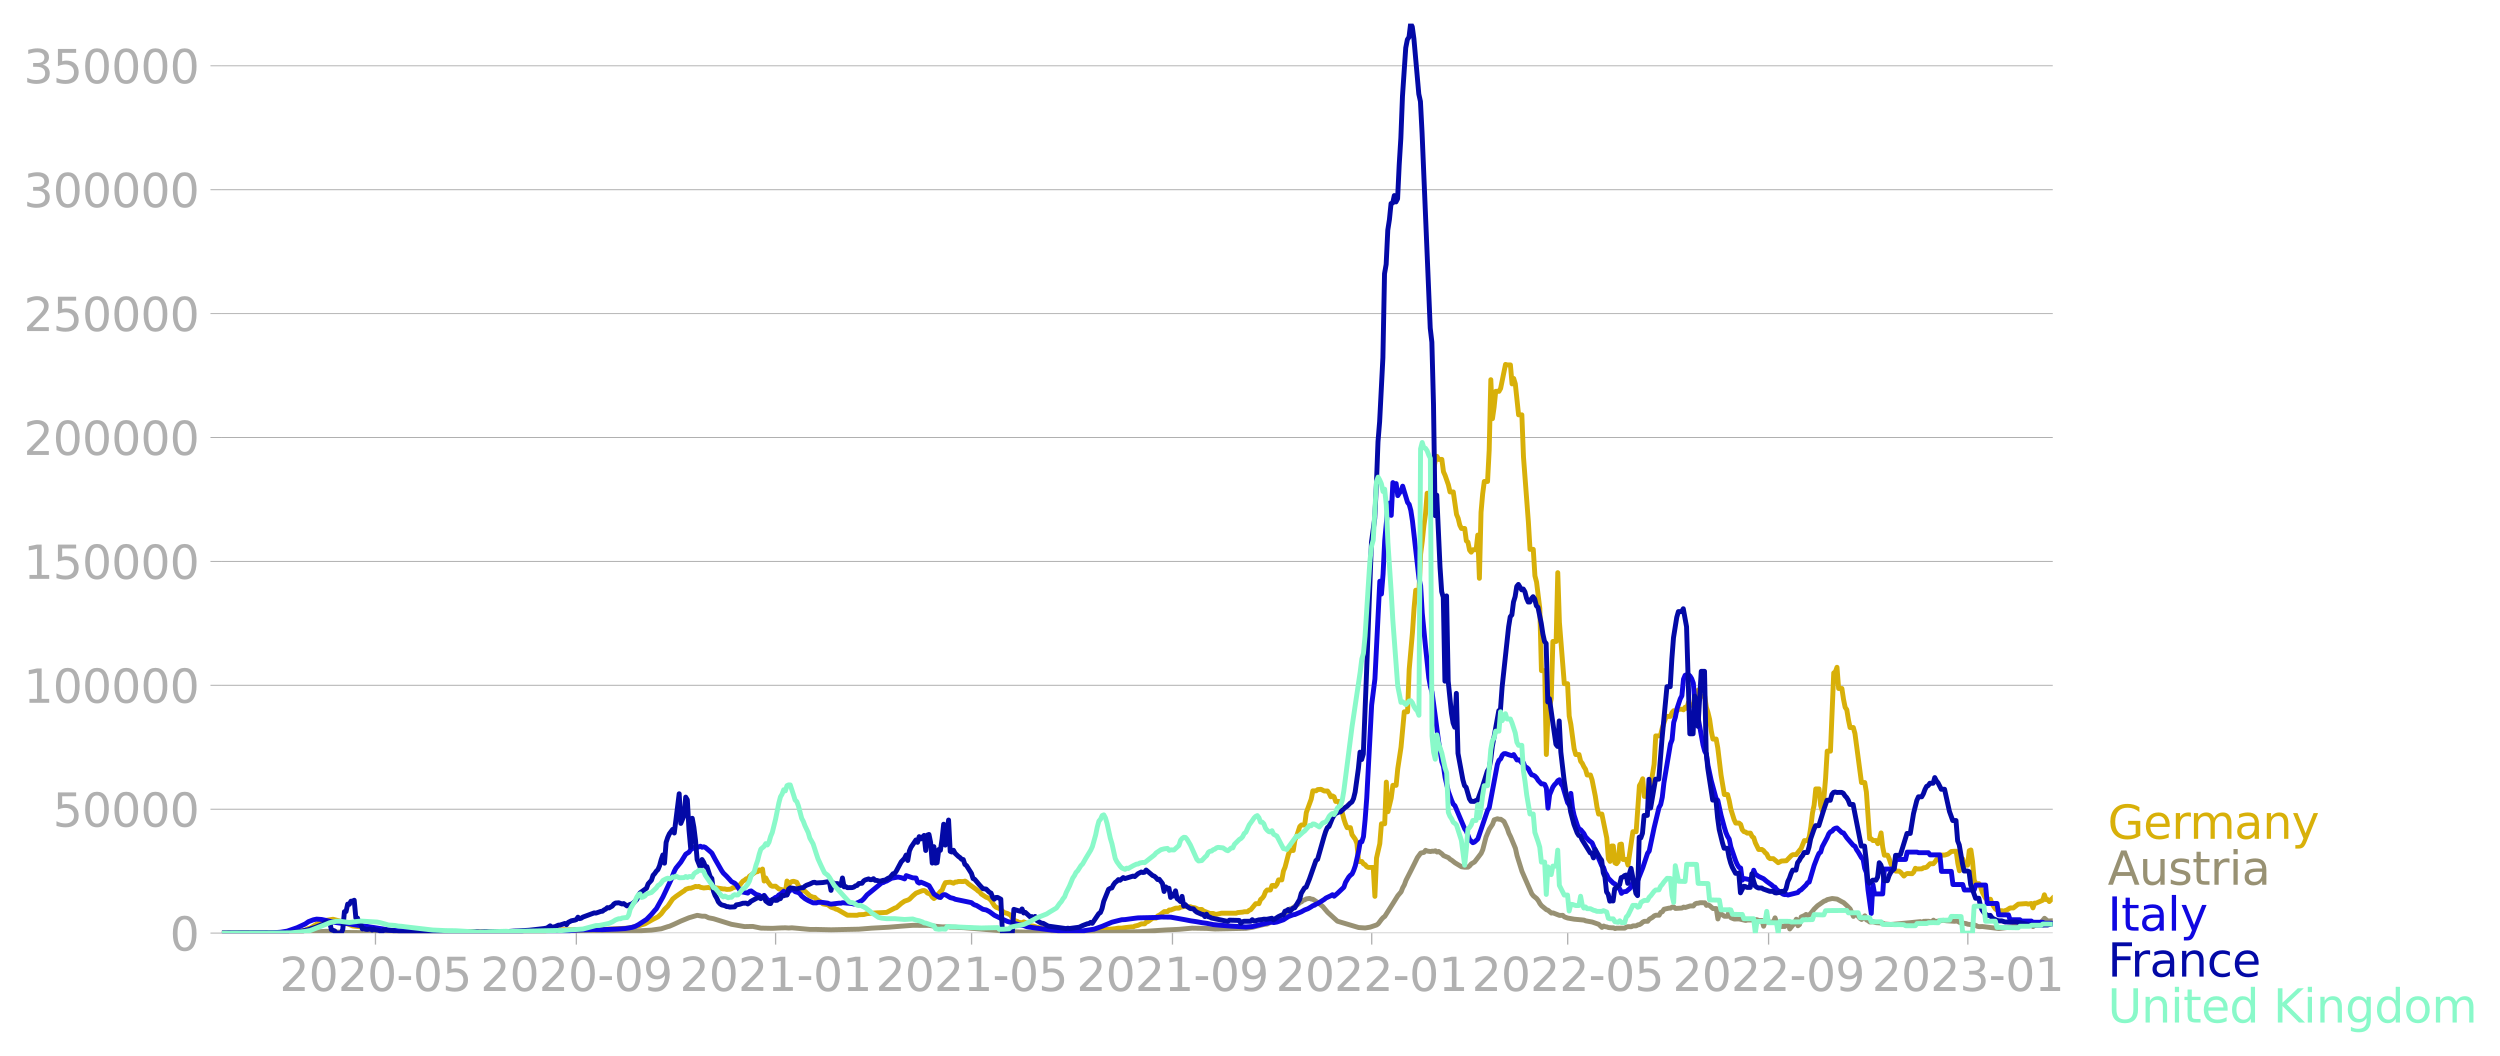 <svg xmlns="http://www.w3.org/2000/svg" xmlns:xlink="http://www.w3.org/1999/xlink" width="1015.94" height="429.016" viewBox="0 0 761.955 321.762"><defs><style>*{stroke-linejoin:round;stroke-linecap:butt}</style></defs><g id="figure_1"><path id="patch_1" d="M0 321.762h761.955V0H0v321.762z" style="fill:none"/><g id="axes_1"><path id="patch_2" d="M67.645 284.4h558V7.2h-558v277.2z" style="fill:none"/><g id="matplotlib.axis_1"><g id="xtick_1"><g id="line2d_1"><defs><path id="m1d89c042e7" d="M0 0v3.5" style="stroke:#b0b0b0;stroke-width:.4"/></defs><use xlink:href="#m1d89c042e7" x="114.435" y="284.4" style="fill:#b0b0b0;stroke:#b0b0b0;stroke-width:.4"/></g><g id="text_1" style="fill:#b0b0b0" transform="matrix(.14 0 0 -.14 85.187 302.038)"><defs><path id="DejaVuSans-32" d="M1228 531h2203V0H469v531q359 372 979 998 621 627 780 809 303 340 423 576 121 236 121 464 0 372-261 606-261 235-680 235-297 0-627-103-329-103-704-313v638q381 153 712 231 332 78 607 78 725 0 1156-363 431-362 431-968 0-288-108-546-107-257-392-607-78-91-497-524-418-433-1181-1211z" transform="scale(.016)"/><path id="DejaVuSans-30" d="M2034 4250q-487 0-733-480-245-479-245-1442 0-959 245-1439 246-480 733-480 491 0 736 480 246 480 246 1439 0 963-246 1442-245 480-736 480zm0 500q785 0 1199-621 414-620 414-1801 0-1178-414-1799Q2819-91 2034-91q-784 0-1198 620-414 621-414 1799 0 1181 414 1801 414 621 1198 621z" transform="scale(.016)"/><path id="DejaVuSans-2d" d="M313 2009h1684v-512H313v512z" transform="scale(.016)"/><path id="DejaVuSans-35" d="M691 4666h2478v-532H1269V2991q137 47 274 70 138 23 276 23 781 0 1237-428 457-428 457-1159 0-753-469-1171Q2575-91 1722-91q-294 0-599 50Q819 9 494 109v635q281-153 581-228t634-75q541 0 856 284 316 284 316 772 0 487-316 771-315 285-856 285-253 0-505-56-251-56-513-175v2344z" transform="scale(.016)"/></defs><use xlink:href="#DejaVuSans-32"/><use xlink:href="#DejaVuSans-30" x="63.623"/><use xlink:href="#DejaVuSans-32" x="127.246"/><use xlink:href="#DejaVuSans-30" x="190.869"/><use xlink:href="#DejaVuSans-2d" x="254.492"/><use xlink:href="#DejaVuSans-30" x="290.576"/><use xlink:href="#DejaVuSans-35" x="354.199"/></g></g><g id="xtick_2"><use xlink:href="#m1d89c042e7" id="line2d_2" x="175.661" y="284.4" style="fill:#b0b0b0;stroke:#b0b0b0;stroke-width:.4"/><g id="text_2" style="fill:#b0b0b0" transform="matrix(.14 0 0 -.14 146.413 302.038)"><defs><path id="DejaVuSans-39" d="M703 97v575q238-113 481-172 244-59 479-59 625 0 954 420 330 420 377 1277-181-269-460-413-278-144-615-144-700 0-1108 423-408 424-408 1159 0 718 425 1152 425 435 1131 435 810 0 1236-621 427-620 427-1801 0-1103-524-1761Q2575-91 1691-91q-238 0-482 47Q966 3 703 97zm1256 1978q425 0 673 290 249 291 249 798 0 503-249 795-248 292-673 292t-673-292q-248-292-248-795 0-507 248-798 248-290 673-290z" transform="scale(.016)"/></defs><use xlink:href="#DejaVuSans-32"/><use xlink:href="#DejaVuSans-30" x="63.623"/><use xlink:href="#DejaVuSans-32" x="127.246"/><use xlink:href="#DejaVuSans-30" x="190.869"/><use xlink:href="#DejaVuSans-2d" x="254.492"/><use xlink:href="#DejaVuSans-30" x="290.576"/><use xlink:href="#DejaVuSans-39" x="354.199"/></g></g><g id="xtick_3"><use xlink:href="#m1d89c042e7" id="line2d_3" x="236.389" y="284.4" style="fill:#b0b0b0;stroke:#b0b0b0;stroke-width:.4"/><g id="text_3" style="fill:#b0b0b0" transform="matrix(.14 0 0 -.14 207.141 302.038)"><defs><path id="DejaVuSans-31" d="M794 531h1031v3560L703 3866v575l1116 225h631V531h1031V0H794v531z" transform="scale(.016)"/></defs><use xlink:href="#DejaVuSans-32"/><use xlink:href="#DejaVuSans-30" x="63.623"/><use xlink:href="#DejaVuSans-32" x="127.246"/><use xlink:href="#DejaVuSans-31" x="190.869"/><use xlink:href="#DejaVuSans-2d" x="254.492"/><use xlink:href="#DejaVuSans-30" x="290.576"/><use xlink:href="#DejaVuSans-31" x="354.199"/></g></g><g id="xtick_4"><use xlink:href="#m1d89c042e7" id="line2d_4" x="296.121" y="284.4" style="fill:#b0b0b0;stroke:#b0b0b0;stroke-width:.4"/><g id="text_4" style="fill:#b0b0b0" transform="matrix(.14 0 0 -.14 266.873 302.038)"><use xlink:href="#DejaVuSans-32"/><use xlink:href="#DejaVuSans-30" x="63.623"/><use xlink:href="#DejaVuSans-32" x="127.246"/><use xlink:href="#DejaVuSans-31" x="190.869"/><use xlink:href="#DejaVuSans-2d" x="254.492"/><use xlink:href="#DejaVuSans-30" x="290.576"/><use xlink:href="#DejaVuSans-35" x="354.199"/></g></g><g id="xtick_5"><use xlink:href="#m1d89c042e7" id="line2d_5" x="357.347" y="284.4" style="fill:#b0b0b0;stroke:#b0b0b0;stroke-width:.4"/><g id="text_5" style="fill:#b0b0b0" transform="matrix(.14 0 0 -.14 328.1 302.038)"><use xlink:href="#DejaVuSans-32"/><use xlink:href="#DejaVuSans-30" x="63.623"/><use xlink:href="#DejaVuSans-32" x="127.246"/><use xlink:href="#DejaVuSans-31" x="190.869"/><use xlink:href="#DejaVuSans-2d" x="254.492"/><use xlink:href="#DejaVuSans-30" x="290.576"/><use xlink:href="#DejaVuSans-39" x="354.199"/></g></g><g id="xtick_6"><use xlink:href="#m1d89c042e7" id="line2d_6" x="418.075" y="284.4" style="fill:#b0b0b0;stroke:#b0b0b0;stroke-width:.4"/><g id="text_6" style="fill:#b0b0b0" transform="matrix(.14 0 0 -.14 388.827 302.038)"><use xlink:href="#DejaVuSans-32"/><use xlink:href="#DejaVuSans-30" x="63.623"/><use xlink:href="#DejaVuSans-32" x="127.246"/><use xlink:href="#DejaVuSans-32" x="190.869"/><use xlink:href="#DejaVuSans-2d" x="254.492"/><use xlink:href="#DejaVuSans-30" x="290.576"/><use xlink:href="#DejaVuSans-31" x="354.199"/></g></g><g id="xtick_7"><use xlink:href="#m1d89c042e7" id="line2d_7" x="477.807" y="284.4" style="fill:#b0b0b0;stroke:#b0b0b0;stroke-width:.4"/><g id="text_7" style="fill:#b0b0b0" transform="matrix(.14 0 0 -.14 448.56 302.038)"><use xlink:href="#DejaVuSans-32"/><use xlink:href="#DejaVuSans-30" x="63.623"/><use xlink:href="#DejaVuSans-32" x="127.246"/><use xlink:href="#DejaVuSans-32" x="190.869"/><use xlink:href="#DejaVuSans-2d" x="254.492"/><use xlink:href="#DejaVuSans-30" x="290.576"/><use xlink:href="#DejaVuSans-35" x="354.199"/></g></g><g id="xtick_8"><use xlink:href="#m1d89c042e7" id="line2d_8" x="539.033" y="284.4" style="fill:#b0b0b0;stroke:#b0b0b0;stroke-width:.4"/><g id="text_8" style="fill:#b0b0b0" transform="matrix(.14 0 0 -.14 509.785 302.038)"><use xlink:href="#DejaVuSans-32"/><use xlink:href="#DejaVuSans-30" x="63.623"/><use xlink:href="#DejaVuSans-32" x="127.246"/><use xlink:href="#DejaVuSans-32" x="190.869"/><use xlink:href="#DejaVuSans-2d" x="254.492"/><use xlink:href="#DejaVuSans-30" x="290.576"/><use xlink:href="#DejaVuSans-39" x="354.199"/></g></g><g id="xtick_9"><use xlink:href="#m1d89c042e7" id="line2d_9" x="599.761" y="284.4" style="fill:#b0b0b0;stroke:#b0b0b0;stroke-width:.4"/><g id="text_9" style="fill:#b0b0b0" transform="matrix(.14 0 0 -.14 570.513 302.038)"><defs><path id="DejaVuSans-33" d="M2597 2516q453-97 707-404 255-306 255-756 0-690-475-1069Q2609-91 1734-91q-293 0-604 58T488 141v609q262-153 574-231 313-78 654-78 593 0 904 234t311 681q0 413-289 645-289 233-804 233h-544v519h569q465 0 712 186t247 536q0 359-255 551-254 193-729 193-260 0-557-57-297-56-653-174v562q360 100 674 150t592 50q719 0 1137-327 419-326 419-882 0-388-222-655t-631-370z" transform="scale(.016)"/></defs><use xlink:href="#DejaVuSans-32"/><use xlink:href="#DejaVuSans-30" x="63.623"/><use xlink:href="#DejaVuSans-32" x="127.246"/><use xlink:href="#DejaVuSans-33" x="190.869"/><use xlink:href="#DejaVuSans-2d" x="254.492"/><use xlink:href="#DejaVuSans-30" x="290.576"/><use xlink:href="#DejaVuSans-31" x="354.199"/></g></g></g><g id="matplotlib.axis_2"><g id="ytick_1"><path id="line2d_10" d="M67.645 284.4h558" clip-path="url(#p85552e7b81)" style="fill:none;stroke:#b0b0b0;stroke-width:.3;stroke-linecap:square"/><g id="line2d_11"><defs><path id="ma85432fcb9" d="M0 0h-3.5" style="stroke:#b0b0b0;stroke-width:.3"/></defs><use xlink:href="#ma85432fcb9" x="67.645" y="284.4" style="fill:#b0b0b0;stroke:#b0b0b0;stroke-width:.3"/></g><use xlink:href="#DejaVuSans-30" id="text_10" style="fill:#b0b0b0" transform="matrix(.14 0 0 -.14 51.737 289.719)"/></g><g id="ytick_2"><path id="line2d_12" d="M67.645 246.636h558" clip-path="url(#p85552e7b81)" style="fill:none;stroke:#b0b0b0;stroke-width:.3;stroke-linecap:square"/><use xlink:href="#ma85432fcb9" id="line2d_13" x="67.645" y="246.636" style="fill:#b0b0b0;stroke:#b0b0b0;stroke-width:.3"/><g id="text_11" style="fill:#b0b0b0" transform="matrix(.14 0 0 -.14 16.108 251.955)"><use xlink:href="#DejaVuSans-35"/><use xlink:href="#DejaVuSans-30" x="63.623"/><use xlink:href="#DejaVuSans-30" x="127.246"/><use xlink:href="#DejaVuSans-30" x="190.869"/><use xlink:href="#DejaVuSans-30" x="254.492"/></g></g><g id="ytick_3"><path id="line2d_14" d="M67.645 208.872h558" clip-path="url(#p85552e7b81)" style="fill:none;stroke:#b0b0b0;stroke-width:.3;stroke-linecap:square"/><use xlink:href="#ma85432fcb9" id="line2d_15" x="67.645" y="208.872" style="fill:#b0b0b0;stroke:#b0b0b0;stroke-width:.3"/><g id="text_12" style="fill:#b0b0b0" transform="matrix(.14 0 0 -.14 7.2 214.191)"><use xlink:href="#DejaVuSans-31"/><use xlink:href="#DejaVuSans-30" x="63.623"/><use xlink:href="#DejaVuSans-30" x="127.246"/><use xlink:href="#DejaVuSans-30" x="190.869"/><use xlink:href="#DejaVuSans-30" x="254.492"/><use xlink:href="#DejaVuSans-30" x="318.115"/></g></g><g id="ytick_4"><path id="line2d_16" d="M67.645 171.108h558" clip-path="url(#p85552e7b81)" style="fill:none;stroke:#b0b0b0;stroke-width:.3;stroke-linecap:square"/><use xlink:href="#ma85432fcb9" id="line2d_17" x="67.645" y="171.108" style="fill:#b0b0b0;stroke:#b0b0b0;stroke-width:.3"/><g id="text_13" style="fill:#b0b0b0" transform="matrix(.14 0 0 -.14 7.2 176.427)"><use xlink:href="#DejaVuSans-31"/><use xlink:href="#DejaVuSans-35" x="63.623"/><use xlink:href="#DejaVuSans-30" x="127.246"/><use xlink:href="#DejaVuSans-30" x="190.869"/><use xlink:href="#DejaVuSans-30" x="254.492"/><use xlink:href="#DejaVuSans-30" x="318.115"/></g></g><g id="ytick_5"><path id="line2d_18" d="M67.645 133.344h558" clip-path="url(#p85552e7b81)" style="fill:none;stroke:#b0b0b0;stroke-width:.3;stroke-linecap:square"/><use xlink:href="#ma85432fcb9" id="line2d_19" x="67.645" y="133.344" style="fill:#b0b0b0;stroke:#b0b0b0;stroke-width:.3"/><g id="text_14" style="fill:#b0b0b0" transform="matrix(.14 0 0 -.14 7.2 138.663)"><use xlink:href="#DejaVuSans-32"/><use xlink:href="#DejaVuSans-30" x="63.623"/><use xlink:href="#DejaVuSans-30" x="127.246"/><use xlink:href="#DejaVuSans-30" x="190.869"/><use xlink:href="#DejaVuSans-30" x="254.492"/><use xlink:href="#DejaVuSans-30" x="318.115"/></g></g><g id="ytick_6"><path id="line2d_20" d="M67.645 95.58h558" clip-path="url(#p85552e7b81)" style="fill:none;stroke:#b0b0b0;stroke-width:.3;stroke-linecap:square"/><use xlink:href="#ma85432fcb9" id="line2d_21" x="67.645" y="95.581" style="fill:#b0b0b0;stroke:#b0b0b0;stroke-width:.3"/><g id="text_15" style="fill:#b0b0b0" transform="matrix(.14 0 0 -.14 7.2 100.9)"><use xlink:href="#DejaVuSans-32"/><use xlink:href="#DejaVuSans-35" x="63.623"/><use xlink:href="#DejaVuSans-30" x="127.246"/><use xlink:href="#DejaVuSans-30" x="190.869"/><use xlink:href="#DejaVuSans-30" x="254.492"/><use xlink:href="#DejaVuSans-30" x="318.115"/></g></g><g id="ytick_7"><path id="line2d_22" d="M67.645 57.817h558" clip-path="url(#p85552e7b81)" style="fill:none;stroke:#b0b0b0;stroke-width:.3;stroke-linecap:square"/><use xlink:href="#ma85432fcb9" id="line2d_23" x="67.645" y="57.817" style="fill:#b0b0b0;stroke:#b0b0b0;stroke-width:.3"/><g id="text_16" style="fill:#b0b0b0" transform="matrix(.14 0 0 -.14 7.2 63.136)"><use xlink:href="#DejaVuSans-33"/><use xlink:href="#DejaVuSans-30" x="63.623"/><use xlink:href="#DejaVuSans-30" x="127.246"/><use xlink:href="#DejaVuSans-30" x="190.869"/><use xlink:href="#DejaVuSans-30" x="254.492"/><use xlink:href="#DejaVuSans-30" x="318.115"/></g></g><g id="ytick_8"><path id="line2d_24" d="M67.645 20.053h558" clip-path="url(#p85552e7b81)" style="fill:none;stroke:#b0b0b0;stroke-width:.3;stroke-linecap:square"/><use xlink:href="#ma85432fcb9" id="line2d_25" x="67.645" y="20.053" style="fill:#b0b0b0;stroke:#b0b0b0;stroke-width:.3"/><g id="text_17" style="fill:#b0b0b0" transform="matrix(.14 0 0 -.14 7.2 25.372)"><use xlink:href="#DejaVuSans-33"/><use xlink:href="#DejaVuSans-35" x="63.623"/><use xlink:href="#DejaVuSans-30" x="127.246"/><use xlink:href="#DejaVuSans-30" x="190.869"/><use xlink:href="#DejaVuSans-30" x="254.492"/><use xlink:href="#DejaVuSans-30" x="318.115"/></g></g></g><path id="line2d_26" d="m67.645 284.4 20.409-.107 1.99-.154 1.494-.265 1.493-.405.996-.457.498-.098 3.484-2.176 3.484-.564 2.987.786.498.336 1.493.476.996.437 3.484.405.996.245 5.475.789.996.013 5.973.252 1.493.063 13.44.088 2.489-.13 3.484.126 10.951-.02 4.48-.139 9.458-.433 1.493-.1 7.964.102 1.494-.093 1.99-.076 6.472-.332 1.99-.104 2.987-.652.996-.362.995-.277 1.494-.831.995-.563.996-.497.498-.265.995-.924.996-1.345.995-.96 1.493-2.19.996-.793 1.991-1.384.498-.304.498-.469.995-.335.498.002.995-.34.498-.219.498.101.498-.1.498.274.995.198 1.493-.146.498.13 1.991.01 1.991.317.498-.005.498.147.995-.045.498-.175.498-.341.996-.174.497-.383.498-.176.996-1.246.497-.262.498-.435.498-.04.498-.747 1.99-1.357.499-.03.497-.55.498.322.498-.568.498 3.644.497-.937.498.972.996 1.328.497.246.996-.038.996.843 1.493.36.498.665.497-3.436.498 1.178.498-.715.498-.286.497-.098.996.31.498 1.022.498.65.497.33.498.578.498.154.995.906.498.486.996.42.497.044.498.535 1.494 1.02.497.442 1.494.268.995.738.996.318.497.278.498.116 2.987 1.729 2.986.012.498-.168 1.494-.046.995-.275 1.493-.126 1.494-.12.995-.041 1.991-.1 2.49-1.306.497-.132 1.493-1.304.996-.68.995-.336.498-.256.996-.997.995-.85 1.493-.59.498-.178.498-.034.498.253.498.537.497.149.498.287.498.796.498.42.497-.386 1.494-1.767.498-.423.497-1.297.498-.973 1.493-.151.996.324.498-.344.497-.01.498-.185 1.494.038.497-.147.498.286.498.516 2.489 1.763.497.453.498.3.498.631 1.493.984.498.152.498.338.498.489.995 1.612.498.448.995.37 1.494 1.247.995.28.996.543.498.907.497.646.996.329.498.309.995.09.498-.248.498.18.995.793.996.245.498.063.995.336 2.987.537 1.493.554.996-.028 5.973.356.498.058.497-.132 3.485-.126 1.493-.155 4.48-.432.996-.089.995-.1.996-.174h.995l.996-.14 1.99-.237h.499l.497-.235.996-.23.995-.457h.996l.498-.537.498-.155 1.493-1.056h.995l.498-.681.498-.198 1.493-1.102h.996l.498-.482h.497l1.494-.57h.995l.498-.298 1.493-.294.498.138h.996l.497.212.996.163.995.48h.996l.498.443 1.99.775h.996l.498.212.498.054 1.493-.343 4.48.004.498-.195 1.493-.136.498-.118h.995l.498-.443.498-.194 1.493-1.82h.996l.498-1.269.497-.4.498-.668.498-1.29.498-.55h.995l.498-1.364.498-.036.498.303.497-.638.498-1.343h.996l.497-2.694.498-1.19.996-3.832.497-1.243h.996l.498-3.143.498-1.102.995-3.057.498-.467h.995l.498-3.788 1.493-4.092.498-2.53h.996l.498-.387.995-.08.996.52h.995l.498.7.498 1.046.497-.26.498.28.498 1.41h.996l.497 2.839.498.565.498 1.974.498 1.504.497 1.113h.996l.498 2.141.995 1.407.498 1.267.498 5.5h.995l.498.711.498.253.498.606.497.233h1.494l.498 8.81.497-11.668.996-4.364.498-6.078h.995l.498-12.699.498 9.013.995-4.164.498-3.872h.996l.497-5.069.996-6.539.995-10.796h.996l.498-12.907.995-11.245.498-7.51.498-5.394h.995l.498-11.022.498-3.848.498-4.801.497-3.559.498-6.332h.996l.497-6.453.498-.75.498-2.779.498-1.267.498.935h.995l.498 3.76.498 1.117.995 2.86.498 2.172h.995l.996 6.875.498 1.179.498 2.082.497 1.004h.996l.498 3.767.497.41.498 2.442.498.61.498-.74h.995l.498-4.47.498 13.176.498-20.096.497-5.619.498-3.802h.996l.497-9.554.498-21.46.498 11.876.498-3.472.497-4.857h.996l.498-.892 1.493-7.314.498.145h.995l.498 5.783.498-1.648.498 1.646.995 9.436h.996l.498 12.852 1.493 19.812.498 8.337h.995l.498 8.06.498 1.9.995 8.096.498 18.91h.996l.497 25.565.498-12.342.996-4.665.497-17.45h.996l.498-20.968.498 15.147 1.493 18.693h.995l.498 9.85.498 2.512.995 7.441.498 1.784h.996l.498 2.046.497.642.498 1.038.498.778.498 1.734h.995l.498 1.487.995 4.992.498 3.263.498 2.168h.996l1.493 7.294.498 6.335.497.793.498-4.687h.498l.498 5.119.497.275.498-.628.498-5.233.498-.122.498 4.687h.995l.498 1.691 1.493-10.144h.996l.995-14.063.498-.83.498-1.241.498 5.369h.995l.996-3.642.995-6.161.498-8.64h.995l.498-.316.498-2.075.996-3.024.497-.53h.996l.498-1.176.497-.557.498.348.498-.295.498-.5h.995l.498.175.498-.78.498.336.497-1.807.498.867h.996l.497-2.55.498-.643.498-1.445.498 1.675.497.203h.996l.498 3.348.498 1.642.497 2.074.498 3.506.498 2.484h.995l.498 2.713.996 8.295.995 5.91h.996l.498 1.86.497 2.59.996 3.205.498 1.043h.995l.498.406.498 1.613.497.577.498.13.498.336h.996l.497 1.026.498.36.498 1.56.995 2.035h.996l.498.336.498.637.497.393.498 1.057.498.369h.995l1.494 1.239.995-.51 1.494-.088 1.493-1.563.498-.297h.995l.996-1.269.497-.584.996-2.43h.996l.497-1.116.498-3.134.498-4.218.498-2.361.497-4.917h.996l.498 5.067.497 1.665.498-4.07.498-5.787.498-8.388h.995l.996-23.84.498-.347.497-1.372.498 6.465h.996l.497 3.318.498 2.426.498.72.498 3.065.498 2.364h.995l.498 1.82 1.99 14.945h.996l.498 2.904.996 14.221.498.03.497.524h.996l.498.956.497-1.35.498-1.926.498 4.311.498 2.475h.995l.498 1.131.498 1.498.498.994.995 1.238h.996l.497.329.996 1.167.498-.516.497-.262 1.494.07.498-.527.497-1.13.498.213 1.493-.044.498-.34.498-.025.498-.17.995-1.03h.996l.498-.541.497-.751.498-.323.996-1.025h.995l.996-.292.995-.79.996-.078h.498l.497 3.701.498 2.254.498-.855.498-2.757.497 1.892h.996l.498-4.4.498-.218.497 3.431.498 5.677.498 1.158h.995l.498 1.106.498 1.513.995 1.86.498.276h.996l.498 1.437.995 1.515.498.35.498.189h.995l.498.124.995-.334.996-.636h.996l1.493-1.155 2.489-.179.497.17.996-.196.498 1.335.498-1.448h.497l1.991-.876.498-1.658.498 1.448h.498l.497.608.996-1.013h0" clip-path="url(#p85552e7b81)" style="fill:none;stroke:#d8b009;stroke-width:1.5;stroke-linecap:square"/><path id="line2d_27" d="m67.645 284.4 24.39-.094 3.983-.287 3.484-.178 2.49.19 3.484.164 17.92.17 33.35-.051 24.39-.26 1.992-.13 3.982-.06 5.475-.049 5.973-.335 2.987-.405 1.991-.65.498-.122 1.493-.65 1.991-.929 2.49-1.019 2.488-.73 1.493.263.996.009.995.474 1.494.288 5.475 1.704 2.489.433 1.493.26.996-.023 1.493-.028 2.49.511 3.483.078 2.49-.134 1.493-.038.995.068.996-.067 5.475.5 1.991-.004 4.48.109 8.462-.186 3.982-.317 4.978-.27 3.982-.328 2.49-.188.995-.064 4.977.025 1.494.213 2.489.225 1.99-.03.498.118 1.494.014.995.082 1.494.044 14.933 1.258 1.99.068 14.436.28 7.467-.04 11.448-.243 3.485-.088 7.964-.523 3.982-.187 2.489-.229 1.493-.132 4.48.085 2.49.173 9.457-.204 1.99-.313 3.485-.872.996-.13 1.99-.951.996-.425.996-.918.995-.67.996-.615.995-1.041.498-.087 1.991-1.367.498-.485.498-.194.498-.463.497-.153.498-.287.996-.154.497.211.498.061 1.494.998 1.493 1.195 1.493 1.764 2.987 2.72 6.47 1.933 1.992.126 1.493-.237 1.991-.675.498-.367.996-1.333.497-.547.498-.362 1.493-2.356.996-1.565 1.493-2.394.996-1.17.498-1.245.497-.896.498-1.37 1.493-2.926.996-1.987.996-2.032.995-1.35.996-.217.497-.63.498.229.996.148.497-.111.498.019.498-.143.498.384.498-.185.995.733.498.533 1.493.641.498.477.498.297.995.783 1.991 1.205.996.145.995-.025.498-.397.498-.616.995-.579.996-1.3.996-1.308.497-1.106.996-3.88.995-2.372.996-1.497.498-1.37.995-.329.498.155.498-.008.995.684.996 2.137.498 1.47.497.985 1.494 3.591.497 2.234 1.494 4.786.995 2.285 1.991 4.541.498.644.996.814.497.63.498.908.498.64 1.493 1.225.498.185.996.839.497-.06 1.992.775.995-.02.498.474.995.351 1.991.346 1.992.185.995.098.498.221 1.99.36 1.992.694.996.952.497-.429.498.21.498.065.498.195.995.072h.498l.498.23.497-.115.996-.001 1.493-.018.498-.346.498-.099.995.03.498-.274h.996l.497-.312.498-.07.498-.298.498-.46.498-.247h.995l.498-.634.995-.585.498-.439.498-.195h.995l.498-.863.498-.2.498-.755 1.493-.333h.498l.498-.34.497-.035.498.468 1.991-.124.498-.3.498.135 1.493-.477h.996l.497-.608.498-.203.498-.02.498-.144 1.493.01.498.803.498-.17.497.253.996.877h.995l.498 3.171.498-1.69.498.171.995.69h.996l.498-1.847.497 2.3.996.39 1.493-.03 1.991.473.498-.13 1.991-.008.498-.142.498.06.497.233h.996l.498 1.74.498-1.496 1.493.22h.995l.498-1.275.498 1.535.498.019.995 1.079h.996l.498-1.107.497.02.498 1.846 1.493-1.87.498-1.102.498 1.992.498-.372.497-2.314.996-.425.498-.347.498.356.497-.255.498-.496.996-1.265.995-.976 1.991-1.39.498-.169.498-.315 1.493-.338.996.12.497.068 1.494.82.497.249.996.908.996 1.015.995 2.273.498-.856.498.296.995 1.177.498.323.995-1.113.498 1.24.498.233.498.402.995-.074.996.288 1.99.14.499.246 1.99.16 5.974-.563 2.987-.313.497.375.498-.463 1.493-.024.996.206.498-.532.498.43 2.488-.384.996.145 2.489.152.498-.074.497.124.498.282.996.224.995.142.498.196 1.991.223.498.148.498.283.497.086.996-.037 4.978.607 2.986-.359 4.978-1.082 1.493-.078.996.926.995-1.045.996-.21.498-.08.995-1.193.996.84 1.493-.1h0" clip-path="url(#p85552e7b81)" style="fill:none;stroke:#989173;stroke-width:1.5;stroke-linecap:square"/><path id="line2d_28" d="m67.645 284.4 15.43-.094 2.49-.19 1.99-.329 2.987-1.035 2.49-1.149.995-.701 1.493-.566.996-.204 1.493.108 1.991.421 1.493.366.996.158 1.493.22 1.991.092.996.172.995.179 1.494.236.497-.076 1.494.296 7.964 1.246.996.025 4.977.332 11.947.284 1.99.034 2.987-.035 8.463.058 10.95-.056 8.463-.251 5.973-.51 2.489-.064 1.99-.062 2.987.033 4.48-.183 2.49-.167 1.99-.338.996-.309.995-.516 2.49-1.618 1.492-1.53.996-1.183.498-.537 1.99-3.56 2.49-5.275.995-2.595.498-.932 1.493-1.84 1.494-2.422.995-.618.498-.74.995-.634.498-.335.498.276.996-.372.497.313.498-.142.498.194 1.493 1.272.498.478.995 1.876.996 1.734.996 1.742.497.707.996.973.995 1.08.498.568.996.481.498.487.995 1.53.498.58 1.99.405.499-.52.497-.133 1.494 1.053.995.29.498.394.498.021.498-.392.995 1.302.996.474.497-.248.498-.587.498-.342.498-.153.498-.573.497-.24.996-.893.995 1.05.498-.879.498-.472.498-.187.497.122.498.491.996.276.498.396.497.656.996.804.995.582 1.494.69.995.02.498-.175.996-.025 1.99.276.498.217.498.076 2.489-.299.498.025.498-.16 2.986.277.498.15 1.493-.579.996-.561.498-.468.995-1.201 2.987-2.443 1.493-1.245.498-.084.498-.287.497-.155 1.494-.861 1.493-.28.498-.083.995.197.996.365.498-.998 1.99.677.996.057.498 1.251.498.29.497-.285.996.394.996.45.497.24 1.494 2.532 1.493.968.498.097.498-.612.497-.267.498.026 1.493.89.996.246.498.25 4.977 1.037.498.433.498.27.498.138 1.99 1.187.996.186.996.529 1.493 1.103 1.991.972 1.991.905 1.494.405 1.99.592 1.494.264.996.363 1.99.293 5.476.72 4.48.39 2.489-.023 2.489-.119 3.484-.528 2.489-.882 2.987-1.253 1.493-.379 1.493-.369.996-.042 1.493-.21 1.493-.196.996-.12 5.973-.134.996-.128 2.986.053 1.991.356 2.49.446 1.493.295 1.99.297 1.494.272 1.493.203 1.991.39 2.49.23 2.986.232 4.48.269 1.99-.148 5.476-1.293.498-.03.498.131.995-.176 1.991-.684 1.494-.962 1.493-.57.498-.07 1.99-.844.996-.555.996-.37.995-.582.498-.338.498-.143.498-.348.498-.169 1.99-1.265.498-.405 1.494-.711.497-.31.498.463.996-.85 1.99-1.897.499-1.466.995-1.635.498-.549.498-.378.498-1.091.497-1.418.996-4.365.498-2.884.497-.062.498-1.575.498-5.127.498-6.656 1.493-28.328.996-7.93 1.493-29.783.498 3.88.497-6.073.498-10.197.996-10.687.497-.768.498 3.76.498-9.988.498.496.498-.196.497 3.67.498-.82.498-.514.498-1.542 1.493 4.947.498.617.497 1.818.498 3.24 1.991 17.518.498 2.162.498 8.413.995 10.218.996 9.46.498 2.716.497 1.73.996 7.393.996 7.573.995 6.212.498 1.383.498 3.389.995 4.31.996 2.732.497 1.094.498.463 2.987 7.06.498.669.995 2.613.996.93.497-.216.996-.906 2.987-8.756.497-.76 2.49-13.257.497-1.244.498-.405.498-1.132.497-.454.498-.03.996.36.995.305.498-.366.995 1.644.498-.07.498.346.498.605.498.025.497 1.228.498.164.498.458.498 1.014.497.754.498.118.498.283.498.524.497.788.996 1.063.498-.012.498.18.497 1.092.498 6.12.498-4.084.995-2.355.498-.701.498-.496.498-.722.498-.287.497 1.296.498.643.996 3.384.497 1.646.498.67.498-3.498.498 4.4.497 2.3.996 3.05.498 1.119.498.178.995 1.205.498.996.995 1.056.996.77 2.987 7.073.497.405.498 1.531.498.732.498 1.063 1.493 1.486.498.235.995 1.225.498.34.498 1.308.498-.452.995-.124.996-.86.497-.627.498-1.33.498.039.498-.41.497-.22 1.494-3.746 1.493-4.49.498-.673 1.493-7.105 1.493-6.173.498-.876.498-2.254.498-4.38 1.99-11.863.499-1.28.497-5.271.498-1.571.498-2.606.995-3.013.498-.933.498-5.058.498-1.191.498-.17.497-.026.498.423.498.811.498 1.356.497 5.58.996 5.151 1.493 8.155.498 1.847.498.856.498 3.501.995 4.652 1.493 5.476.498.496.996 4.53.995 3.677.498 1.65.498 1.144.498.814.497 2.376 1.494 4.35.497 1.102.498.777.498.225.498 3.683.497-.492 1.992.378.497-.056.498-2.85.498 1.173.995.707.996.476.498.223.995.846 1.494 1.07.497.48.498.188.498.673.995.801.996.663.498.14.498-.07.497.183 2.987-.75.498-.565.497-.252 1.494-1.455.498-.724.497-.189 1.494-5.081.995-2.6.498-1.091.498-.358.497-1.66 1.494-2.8.498-1.15.497-.597.498-.191.498-.61.498-.272.497-.093 1.494 1.408.497.114.996 1.468 1.991 2.319.498.261.498 1.04.497.72.996 1.714.498.536.497 2.757.498 1.253.498 5.256.996 7.206.497-8.842.498 2.892h2.489l.498-7.574h2.986l.498-2.93h2.987l.497-2.243h2.987l.498.184h2.986l.498.658h2.987l.498 5.038h2.986l.498 3.998h2.987l.497 1.67h2.987l.498-1.497h2.986l.498 5.601h2.987l.498 3.471h2.986l.498 1.482h2.987l.497.408h2.987l.498.375h2.986l.498.275h2.489" clip-path="url(#p85552e7b81)" style="fill:none;stroke:#1007e1;stroke-width:1.5;stroke-linecap:square"/><path id="line2d_29" d="m67.645 284.4 19.91-.107 2.49-.224 1.99-.309 1.992-.435.995-.375.996-.299 1.991-.79.498-.107.497-.581.498-.203.498.196.498-.155.498 2.344.995.372.498.673h1.493l.498-1.151.498-5.384.498-.052.497-2.259.498.07.498-.949.498-.035.497-.255.498 5.358.498.075.498 1.595.497.152.498 1.541.498-.1.498.23.498.05.995-.184.498.351.498-.316.497.247.996.125.995.554.498-.603 1.494.08 1.493.077.498.39 6.968.19.498-.332.498.017.995-.207.996.089.498.367.995-.109.498.132 1.493-.127.498-.415.498.43 2.489-.017 2.986-.017 2.49.023.497.081 1.991-.135.996.088 1.493-.087 2.489.02h.995l2.49-.005 2.986-.223 1.493-.06 1.493-.098 1.494-.092 4.48-.505.995-.172.996-.664.498.445.995-.204.996-.45.497-.029 1.494-.489.497.378.498-.693.996-.503.995-.192.498-.163.498-.734.498.443.497-.133.498-.339 3.485-1.293.497.073.996-.34.498-.18.497-.05.498-.4.498-.24.498-.453.497.085.996-.564.498-.612.498-.31.995-.081.996.358.497-.122.996.706.995-.449.498-.144.498-.357.996-.967.995-2.024 1.991-1.445.498-1.333.995-1.086.498-1.494.498-.547.498-.729.498-.48.497-1.192.498-1.858.498-1.416.498 2.506.497-6.336.498-1.52.498-1.094.995-1.343.498 1.097 1.494-11.954.497 9.028.996-2.445.498-5.562.497.821.498 9.136.498 5.393.498-8.904.497 2.726.498 3.972.498 5.902.996 2.454.497-2.48.498.815.498 1.27.498.094.995 3.059.498.538.498 3.85.497 1.304.498.84.498 1.132.498.56.498.364.995.24.498.273.498.024.497.136 1.494-.075.498-.604.995-.166.996-.328.995-.04.498.25.498-.328.497-.488 1.992-1.075.497-.014.498.295.996-.832.497 1.547.996.738.498.04.497-1.244.996.283.498-.04.498-.392.497-.105.498-1.008.498.144.498-.19.497-.055.498-1.803.498-.373.995.145.996.182 1.493-.365.498.002.498-.46.498-.305.995-.365.996-.484.497-.054.498.203 1.991-.124 1.494-.236.497.059.498 2.567.498-2.414.498.373.995-.036.498.466.498.107.498-2.272.497 2.687.498-.07.498.328 1.493-.029.498-.155.498-.37.497-.122.498-.58.996-.091.498-.7.497-.312.996-.305.498.225.497-.008.498-.289.498.509.498.014.995.262.996-.292.498-.033.995-.61.498-.17.995-1.185.498-.1.498-.739 1.493-2.792.996-1.057.498-1.007.497 1.654.498-2.9.498-1.142 1.493-2.213.498.724.498-1.73.497.685.996-1.06.498 4.582.498-4.695.497-.182.498 2.446.498 6.271.498-5.001.497 5.019.498-.134.498-4.02.498.241.498-3.353.497-4.594.498 6.365.996-7.634.497 9.551.498.199.498-.534.498.926.995.945.498.348.498.526.498.081.497 1.484.498.365 1.493 2.359.498 1.573.498.237 1.493 1.76.996 1.085.995.136.996.981.498.243.497 1.306.498.55.498-.53.498-.005.995.54.498 10.342h2.987l.497-7.246 1.991.602.498-.723.498 1.22.498-.176 1.493 1.368.498-.087.498.413.497-.455.498 1.196.996.621.497.238.498.052 1.494.832 5.475.762.498-.128.498.103 2.986-.397.996-.484 1.493-.571.498-.05.498-.364.497.284 1.991-2.967.498-.315.498-1.215.498-2.171 1.493-3.696.498-.292.498-.132.497-.961.498-.686.498-.359.498-.529.497.203.996-.825.498.305 2.489-.755.497.148.996-.879.995-.511.498.154.498-.087.498-.667 1.99 1.685.499.185.497.428.498.592.498-.085.995 1.298.498 2.426.498-1.394.498.396.498.025.497 2.793.498-1.017.498.597.498-1.594.497 2.406.498.347.498.5.498-1.565.497 2.934.498-.428.498.562.996.65.995.088.498.598.498.403 1.493.655.498.084.497.613.498-.728.498.764.498.116.498.281 4.977 1.038.498-.376 2.987.08.497.876.498-.48.498-.15 1.991.016.498-.483.498.364.497-.029.996-.28.995-.101.498-.108.996.016 1.493-.311.498.503 1.493-.983.996-.483.497-.038.498-1.129.498-.176.498-.35.497.56.996-.967.498-.115 1.493-2.534.498-1.876.995-1.648.498-.22.996-2.47 1.99-5.667.499-.347 1.99-7.001.498-1.551.498-1.14.498-.333.995-2.451.498-.911.498-.571.996-.448.497-.05 1.494-1.375.497-.322.996-.997.498-.327.498-1.022.497-2.006.996-7.198.498-4.971.497 2.241.498-1.656.996-24.905 1.493-39.651.996-7.31.497-9.944.498-13.39.498-6.08.995-19.485.498-25.643.498-2.854.498-10.45.497-3.19.498-4.909.498-.16.498-2.259.498 1.939.497-.941.498-10.407.498-8.058.498-12.832.995-14.72.498-2.537.498-.736.497-4.109.498.954.498 3.638.996 11.23.497 5.63.498 2.269.498 9.56 2.489 59.522.497 4.273.498 18.994.498 33.88.498-6.25.995 21.981.498 7.431.498 1.752.498 25.542.497-25.989.498 25.973.996 9.765.497 2.972.498 1.309.498-10.31.498 18.274 1.493 8.082.498 1.77.498.51.995 3.485.498.778.995.035.498-.294.498-.06 1.493-4.106 1.494-4.809.497-.68.498-2.555.498-4.169 1.991-10.99.498-.206.498-6.884 1.99-18.414.498-3.118.498-.569.498-3.936.498-1.615.497-3.147.498-.587.996 1.652.498-.25.497.855.498 1.955.498 1.15.498.005.497-1.043.498-.581.498.71.498 2.049.497.482.996 4.864.498 3.258.498 2.267.497.618.498 17.832.498-1.001 1.991 13.933.498.62.498-7.769.497 9.494.996 8.58.498 3.354.497 2.399.498.572.498 3.278.995 3.818.996 2.618.498.799.498.15.497 1.15 2.49 4.003.497.152.498 1.374.497-2.578 1.494 2.667.498.634.497 3.84.498 1.235.498 4.569.498.713.497 2.107.498-.116.498.057.498-3.703.995-.78.498-.447.498-2.19.498-.172.497-.443.498-.167.498 2.536.498-2.987.497-1.594 1.494 7.644.497.668.498-17.797.498.203.498-1.395.498-5.452.995-.01.498-11 .498 8.75 1.493-8.79h.995l.996-12.433 1.493-15.753h.996l.498-8.47.497-6.431.996-6.244.498-1.74h.995l.498-.873.996 5.496.995 32.617h.996l.497-11.476.996 9.213.995-16.772h.996l.498 24.588.498 4.993 1.493 9.661h.995l.498 5.38.498 3.615.995 4.06.498 1.62h.996l.498 2.675.497 1.8.498 1.314.996 1.853h.995l.498 5.942.995-1.987.498.078.498.268h.996l.497-4.158.498 2.13.498 1.566.498.4.497.233h.996l.498.322 1.99.704h.996l.498.41.498.08.995-.193.498-.29h.996l.498-.927.497-2.052.498-1.02.498-1.448.498-1.035h.995l.498-2.264.498-.636.497-.937.498-.559.498-.953h.996l.497-1.658.498-2.522.996-2.86.497-1.158h.996l1.493-4.814.996-2.92h.995l.498-1.784.498-.604.498-.136.497.139 1.494-.02.497.268.498.768.498.527.498.802.498 1.323h.995l1.991 10.161.498 2.514h.995l.498 4.227.498 6.436.498.656.995-.93h.996l.498-.94.497-4.374.498.679.498 1.617.498 3.176h.995l.498-1.518.498-.97.995-1.221.498-4.012h.996l.497-.25 1.991-6.426h.996l.996-6.074.995-3.968.498-1.12h.995l.498-.89.498-1.34.498-.952.497-.236.498-.716h.996l.498-1.727.497.98.498.61.996 1.975h.995l1.493 6.76.996 2.764h.996l.497 6.18.498 1.269.996 5.78.497 2.162h.996l.498.179.498 3.98 1.493 4.145h.995l.498 2.36.498 1.233.498.689.995.932h.996l.498.69.497.365 1.494.616h.995l.996.335.995.034 2.49-.032 2.986.632.497.198 1.992.124 3.982-.025.995-.276.498-.067h0" clip-path="url(#p85552e7b81)" style="fill:none;stroke:#0309a6;stroke-width:1.5;stroke-linecap:square"/><path id="line2d_30" d="m67.645 284.4 20.906-.075 4.48-.436 1.494-.28 4.48-1.76 1.493-.626 1.99-.428.996-.019 2.987.378 1.991-.27 1.493-.16 4.978.3.996.197 1.493.415.996.298.995.048.996.09.995.181.996.063.995.145 8.462.99 3.982.182 2.987.032 5.973.361.996.09 2.489-.065.995-.07 4.978-.148.995.083 14.436-.323 1.493.02 6.471-.465 3.982-1.06.996-.033.995-.195 1.991-.434.996-.432.996-.624.995-.37.498.036.498-.24.995-.132.498-.012.498-.737.497-1.863.996-1.72.498-.761.498-1.146.497-.745.498-.248.498 1.088.498-.15.497-.29.498-.603 1.493-.456 1.494-1.41.498-.748.497-.244.498-.528.498-.74.995-.528.498-.165.498.214.498-.197.497-.416.498.12.498-.373.996.517 1.493-.052.498-.332.497.289.498-.26.498-.041.498.237.497-1.009.498-.432.498-.205.498-.474.995.038.498.363.498 1.142 1.493 2.194.498.638.498.944.497.15 1.992 2.304.497.334.498-.233.996.504.497-.172.498.032.498-.555.498-.258.498.115.497-.045 1.494-1.883.497-.128.996-1.272.498-.932.497-1.556.996-1.357.498-1.896.498-1.41.497-1.987.498-1.521.996-.852.497-.823.498.396.498-.863.498-1.756.497-1.174.996-4.04.996-4.932.497-1.886.498-.842.498-1.329.498.347.497-1.588.498-.237.498.01.995 3.028.498 1.607.498.43.498 1.329.995 3.775.498.937.498 1.318.995 2.103.498 1.679.996 1.766.995 3.089.498 1.47.996 2.194.995 2.072.996.737.497.66 1.494 2.487 4.48 4.953.497.195.498.035.498.156.995.647.498.125.498-.094 1.493.755 1.494 1.11.497.56.498.23 1.493 1.02.996.23 1.493.171 2.49-.01 2.986.256 2.489-.16.995.34.996.212.995.348.498.303.498.053 2.489.854.497.886.996.15.996-.104.995.068.498-.82 1.99.096 4.48.198 3.983.163 4.978-.121.497.524 1.494-.043 1.493-.109.498-.516 3.982-.806 1.493-.682 1.494-.786.995-.552 2.987-1.184.995-.636 1.991-1.189.996-1.408.498-.544.497-.852.498-.602.498-1.316.996-1.991.995-2.422.498-.708.498-1.005.497-.483.996-1.584.498-.482.995-1.762 1.494-2.467.497-1.086.996-3.535.498-2.415.497-1.806.498-.595.498-1.103.498-.212.497.923.498 1.713.996 4.508.498 1.653.995 4.498.498.984.995 1.376.498.524.996.433.497-.368.498.093 1.494-.848.995-.476.498-.028.498-.306.995-.193.498.081 1.493-1.187 1.494-1.167.497-.6 1.494-1.004.995-.26.996-.13.498.59.497-.14.996.019 1.493-1.366.498-1.57.498-.591.497-.327.498.046.498.576.996 1.698 1.99 4.418.498.481.996-.13.995-1.077.498-.421.498-.998.498-.34.498-.054.497-.408.498-.18.498-.391.498-.155.995.11.498.051.995.699.498.173.996-.832.498-.045.497-1.077.996-.986.498-.503.497-.297.498-.524.498-1.002.498-.369.995-2.198.996-1.39.498-.752.497-.497.498-.238.498.643.498 1.36.497-.018.498.508.498 1.321.498.62.497.44.498.116.498-.385.498 1.082.995.55 1.991 3.813.498.08.498.215 2.987-4.091.497.15 1.494-1.36.497-.364 1.494-1.682.497.1.498-.553.498.03 1.493.887.996-1.21.995-.331.498-.741.498-.954.498-.535.497-.329.498.325.498-.798.498-1.163.498-.51.497-.31.498-1.53.498-2.918 2.489-19.48 2.489-16.7.497-4 .498-1.706.498-5.263.995-15.582.498-7.457.498-4.46.498-1.76.995-17.917.498-1.304.498.889.498 1.157.497 2.335.498-.71.498 4.798.498 11.488.995 14.975.498 8.595 1.493 20.1.996 5.026.498-.179.995.846.996-1.08.497-.085.498.625.498 1.183.498.772.498.515.497 1.332.498-81.211.498-1.922.498 1.602.497.16.498.725.498 1.318.498.992.497 84.615.498 5.003.498 2.116.498-7.42.498 2.564.995 2.93.996 4.598.497 1.478.498 12.032.498 1.208.498.727.497 1.1.498.323.498.508 1.493 4.675.996 7.578.498-4.725.497-6.262.498-.505.498-.748.498-1.391h.995l.498-4.789.498 3.94.498-2.519.497-4.192.498-3.038h.996l.497-4.83.498-6.208.498-2.728.498-.697.497-2.162h.996l.498-5.907.498 2.7.995-2.107.498 1.604h.995l.498 1.189.996 3.057.497 2.864.498.911h.996l.498 7.768.497 3.282.498 4.037.996 5.845h.995l.498 5.617.995 2.862.498 1.65.498 4.53h.996l.497 9.856.498-8.399.996 2.358.497-2.582h.996l.498-4.872.498 10.735 1.493 2.953.995-.006.498 4.86.498-2.009.498.014.995.325.996.002.498-2.821.497 2.67.498.923.498-.341.498.538h.995l.996.487.497.105.498.222 1.494.004.497-.227.996.423.498 1.899.497.177.996.003.498.876.995.17.498-.453.498.527.995.002.498-1.693.498-.478.995-2.027.498-1.034h.996l.497.578.498-.193.498-1.315.996-.58h.995l.498-.956.498-.475.995-1.32.498-.426.995-.04.498-1.104.498-.537.498-.723.995-1.15.996.04.498 5.107.497 2.201.498-11.198.996 4.74 1.99.068.499-5.236 2.986.03.498 5.787 2.987.05.497 4.998 2.987.064.498 2.959 1.493-.027 1.493.04.498 1.346 1.991.05.996-.016.497 1.3 2.987.013.498 4.303.498-3.46 2.489-.012.497-3.08.498 3.46 2.489.03.498 3.077.497-3.532 2.987.018.498.187 1.493-.022 1.493-.019.498-.619 2.987-.067.498-1.527 2.488.1.498-.026.498-1.243.996-.052 5.475-.045.498.736 2.986-.032.498 1.485 1.493.038 1.494.012.498 1.222 2.986-.006.498.798 1.493.033 1.494-.03.497.087 1.494-.026 1.493.04.498.313 2.986-.014.498-.651 1.991-.016.996.013.497-.244 1.494-.047 1.493.056.498-.756 1.991-.036.995-.06.498-1.103 2.987.051.498 4.97.995.09 1.991-.055.498-8.15 1.493-.043 1.494.058.497 4.557 2.987-.012.498 1.883 1.99.029 4.48.09.499-.465 2.986.012.498-.302 2.987-.003.497-.367 2.987.008h0" clip-path="url(#p85552e7b81)" style="fill:none;stroke:#89f9c9;stroke-width:1.5;stroke-linecap:square"/><g id="text_18" style="fill:#d8b009" transform="matrix(.14 0 0 -.14 642.385 255.65)"><defs><path id="DejaVuSans-47" d="M3809 666v1253H2778v519h1656V434q-365-259-806-392-440-133-940-133-1094 0-1712 639-617 640-617 1780 0 1144 617 1783 618 639 1712 639 456 0 867-113 411-112 758-331v-672q-350 297-744 447t-828 150q-857 0-1287-478-429-478-429-1425 0-944 429-1422 430-478 1287-478 334 0 596 58 263 58 472 180z" transform="scale(.016)"/><path id="DejaVuSans-65" d="M3597 1894v-281H953q38-594 358-905t892-311q331 0 642 81t618 244V178Q3153 47 2828-22t-659-69q-838 0-1327 487-489 488-489 1320 0 859 464 1363 464 505 1252 505 706 0 1117-455 411-454 411-1235zm-575 169q-6 471-264 752-258 282-683 282-481 0-770-272t-333-766l2050 4z" transform="scale(.016)"/><path id="DejaVuSans-72" d="M2631 2963q-97 56-211 82-114 27-251 27-488 0-749-317t-261-911V0H581v3500h578v-544q182 319 472 473 291 155 707 155 59 0 131-8 72-7 159-23l3-590z" transform="scale(.016)"/><path id="DejaVuSans-6d" d="M3328 2828q216 388 516 572t706 184q547 0 844-383 297-382 297-1088V0h-578v2094q0 503-179 746-178 244-543 244-447 0-707-297-259-296-259-809V0h-578v2094q0 506-178 748t-550 242q-441 0-701-298-259-298-259-808V0H581v3500h578v-544q197 322 472 475t653 153q382 0 649-194 267-193 395-562z" transform="scale(.016)"/><path id="DejaVuSans-61" d="M2194 1759q-697 0-966-159t-269-544q0-306 202-486 202-179 548-179 479 0 768 339t289 901v128h-572zm1147 238V0h-575v531q-197-318-491-470T1556-91q-537 0-855 302-317 302-317 808 0 590 395 890 396 300 1180 300h807v57q0 397-261 614t-733 217q-300 0-585-72-284-72-546-216v532q315 122 612 182 297 61 578 61 760 0 1135-394 375-393 375-1193z" transform="scale(.016)"/><path id="DejaVuSans-6e" d="M3513 2113V0h-575v2094q0 497-194 743-194 247-581 247-466 0-735-297-269-296-269-809V0H581v3500h578v-544q207 316 486 472 280 156 646 156 603 0 912-373 310-373 310-1098z" transform="scale(.016)"/><path id="DejaVuSans-79" d="M2059-325q-243-625-475-815-231-191-618-191H506v481h338q237 0 368 113 132 112 291 531l103 262L191 3500h609L1894 763l1094 2737h609L2059-325z" transform="scale(.016)"/></defs><use xlink:href="#DejaVuSans-47"/><use xlink:href="#DejaVuSans-65" x="77.49"/><use xlink:href="#DejaVuSans-72" x="139.014"/><use xlink:href="#DejaVuSans-6d" x="178.377"/><use xlink:href="#DejaVuSans-61" x="275.789"/><use xlink:href="#DejaVuSans-6e" x="337.068"/><use xlink:href="#DejaVuSans-79" x="400.447"/></g><g id="text_19" style="fill:#989173" transform="matrix(.14 0 0 -.14 642.385 269.65)"><defs><path id="DejaVuSans-41" d="m2188 4044-857-2322h1716l-859 2322zm-357 622h716L4325 0h-656l-425 1197H1141L716 0H50l1781 4666z" transform="scale(.016)"/><path id="DejaVuSans-75" d="M544 1381v2119h575V1403q0-497 193-746 194-248 582-248 465 0 735 297 271 297 271 810v1984h575V0h-575v538q-209-319-486-474-276-155-642-155-603 0-916 375-312 375-312 1097zm1447 2203z" transform="scale(.016)"/><path id="DejaVuSans-73" d="M2834 3397v-544q-243 125-506 187-262 63-544 63-428 0-642-131t-214-394q0-200 153-314t616-217l197-44q612-131 870-370t258-667q0-488-386-773Q2250-91 1575-91q-281 0-586 55T347 128v594q319-166 628-249 309-82 613-82 406 0 624 139 219 139 219 392 0 234-158 359-157 125-692 241l-200 47q-534 112-772 345-237 233-237 639 0 494 350 762 350 269 994 269 318 0 599-47 282-46 519-140z" transform="scale(.016)"/><path id="DejaVuSans-74" d="M1172 4494v-994h1184v-447H1172V1153q0-428 117-550t477-122h590V0h-590q-666 0-919 248-253 249-253 905v1900H172v447h422v994h578z" transform="scale(.016)"/><path id="DejaVuSans-69" d="M603 3500h575V0H603v3500zm0 1363h575v-729H603v729z" transform="scale(.016)"/></defs><use xlink:href="#DejaVuSans-41"/><use xlink:href="#DejaVuSans-75" x="68.408"/><use xlink:href="#DejaVuSans-73" x="131.787"/><use xlink:href="#DejaVuSans-74" x="183.887"/><use xlink:href="#DejaVuSans-72" x="223.096"/><use xlink:href="#DejaVuSans-69" x="264.209"/><use xlink:href="#DejaVuSans-61" x="291.992"/></g><g id="text_20" style="fill:#1007e1" transform="matrix(.14 0 0 -.14 642.385 283.65)"><defs><path id="DejaVuSans-49" d="M628 4666h631V0H628v4666z" transform="scale(.016)"/><path id="DejaVuSans-6c" d="M603 4863h575V0H603v4863z" transform="scale(.016)"/></defs><use xlink:href="#DejaVuSans-49"/><use xlink:href="#DejaVuSans-74" x="29.492"/><use xlink:href="#DejaVuSans-61" x="68.701"/><use xlink:href="#DejaVuSans-6c" x="129.98"/><use xlink:href="#DejaVuSans-79" x="157.764"/></g><g id="text_21" style="fill:#0309a6" transform="matrix(.14 0 0 -.14 642.385 297.65)"><defs><path id="DejaVuSans-46" d="M628 4666h2681v-532H1259V2759h1850v-531H1259V0H628v4666z" transform="scale(.016)"/><path id="DejaVuSans-63" d="M3122 3366v-538q-244 135-489 202t-495 67q-560 0-870-355-309-354-309-995t309-996q310-354 870-354 250 0 495 67t489 202V134Q2881 22 2623-34q-257-57-548-57-791 0-1257 497-465 497-465 1341 0 856 470 1346 471 491 1290 491 265 0 518-55 253-54 491-163z" transform="scale(.016)"/></defs><use xlink:href="#DejaVuSans-46"/><use xlink:href="#DejaVuSans-72" x="50.27"/><use xlink:href="#DejaVuSans-61" x="91.383"/><use xlink:href="#DejaVuSans-6e" x="152.662"/><use xlink:href="#DejaVuSans-63" x="216.041"/><use xlink:href="#DejaVuSans-65" x="271.021"/></g><g id="text_22" style="fill:#89f9c9" transform="matrix(.14 0 0 -.14 642.385 311.65)"><defs><path id="DejaVuSans-55" d="M556 4666h635V1831q0-750 271-1080 272-329 882-329 606 0 878 329 272 330 272 1080v2835h634V1753q0-912-452-1378Q3225-91 2344-91q-885 0-1337 466-451 466-451 1378v2913z" transform="scale(.016)"/><path id="DejaVuSans-64" d="M2906 2969v1894h575V0h-575v525q-181-312-458-464-276-152-664-152-634 0-1033 506-398 507-398 1332t398 1331q399 506 1033 506 388 0 664-152 277-151 458-463zM947 1747q0-634 261-995t717-361q456 0 718 361 263 361 263 995t-263 995q-262 361-718 361t-717-361q-261-361-261-995z" transform="scale(.016)"/><path id="DejaVuSans-4b" d="M628 4666h631V2694l2094 1972h813L1850 2491 4331 0h-831L1259 2247V0H628v4666z" transform="scale(.016)"/><path id="DejaVuSans-67" d="M2906 1791q0 625-258 968-257 344-723 344-462 0-720-344-258-343-258-968 0-622 258-966t720-344q466 0 723 344 258 344 258 966zm575-1357q0-893-397-1329-396-436-1215-436-303 0-572 45t-522 139v559q253-137 500-202 247-66 503-66 566 0 847 295t281 892v285q-178-310-456-463T1784 0Q1141 0 747 490 353 981 353 1791q0 812 394 1302 394 491 1037 491 388 0 666-153t456-462v531h575V434z" transform="scale(.016)"/><path id="DejaVuSans-6f" d="M1959 3097q-462 0-731-361t-269-989q0-628 267-989 268-361 733-361 460 0 728 362 269 363 269 988 0 622-269 986-268 364-728 364zm0 487q750 0 1178-488 429-487 429-1349 0-859-429-1349Q2709-91 1959-91q-753 0-1180 489-426 490-426 1349 0 862 426 1349 427 488 1180 488z" transform="scale(.016)"/></defs><use xlink:href="#DejaVuSans-55"/><use xlink:href="#DejaVuSans-6e" x="73.193"/><use xlink:href="#DejaVuSans-69" x="136.572"/><use xlink:href="#DejaVuSans-74" x="164.355"/><use xlink:href="#DejaVuSans-65" x="203.564"/><use xlink:href="#DejaVuSans-64" x="265.088"/><use xlink:href="#DejaVuSans-20" x="328.564"/><use xlink:href="#DejaVuSans-4b" x="360.352"/><use xlink:href="#DejaVuSans-69" x="425.928"/><use xlink:href="#DejaVuSans-6e" x="453.711"/><use xlink:href="#DejaVuSans-67" x="517.09"/><use xlink:href="#DejaVuSans-64" x="580.566"/><use xlink:href="#DejaVuSans-6f" x="644.043"/><use xlink:href="#DejaVuSans-6d" x="705.225"/></g></g></g><defs><clipPath id="p85552e7b81"><path d="M67.645 7.2h558v277.2h-558z"/></clipPath></defs></svg>